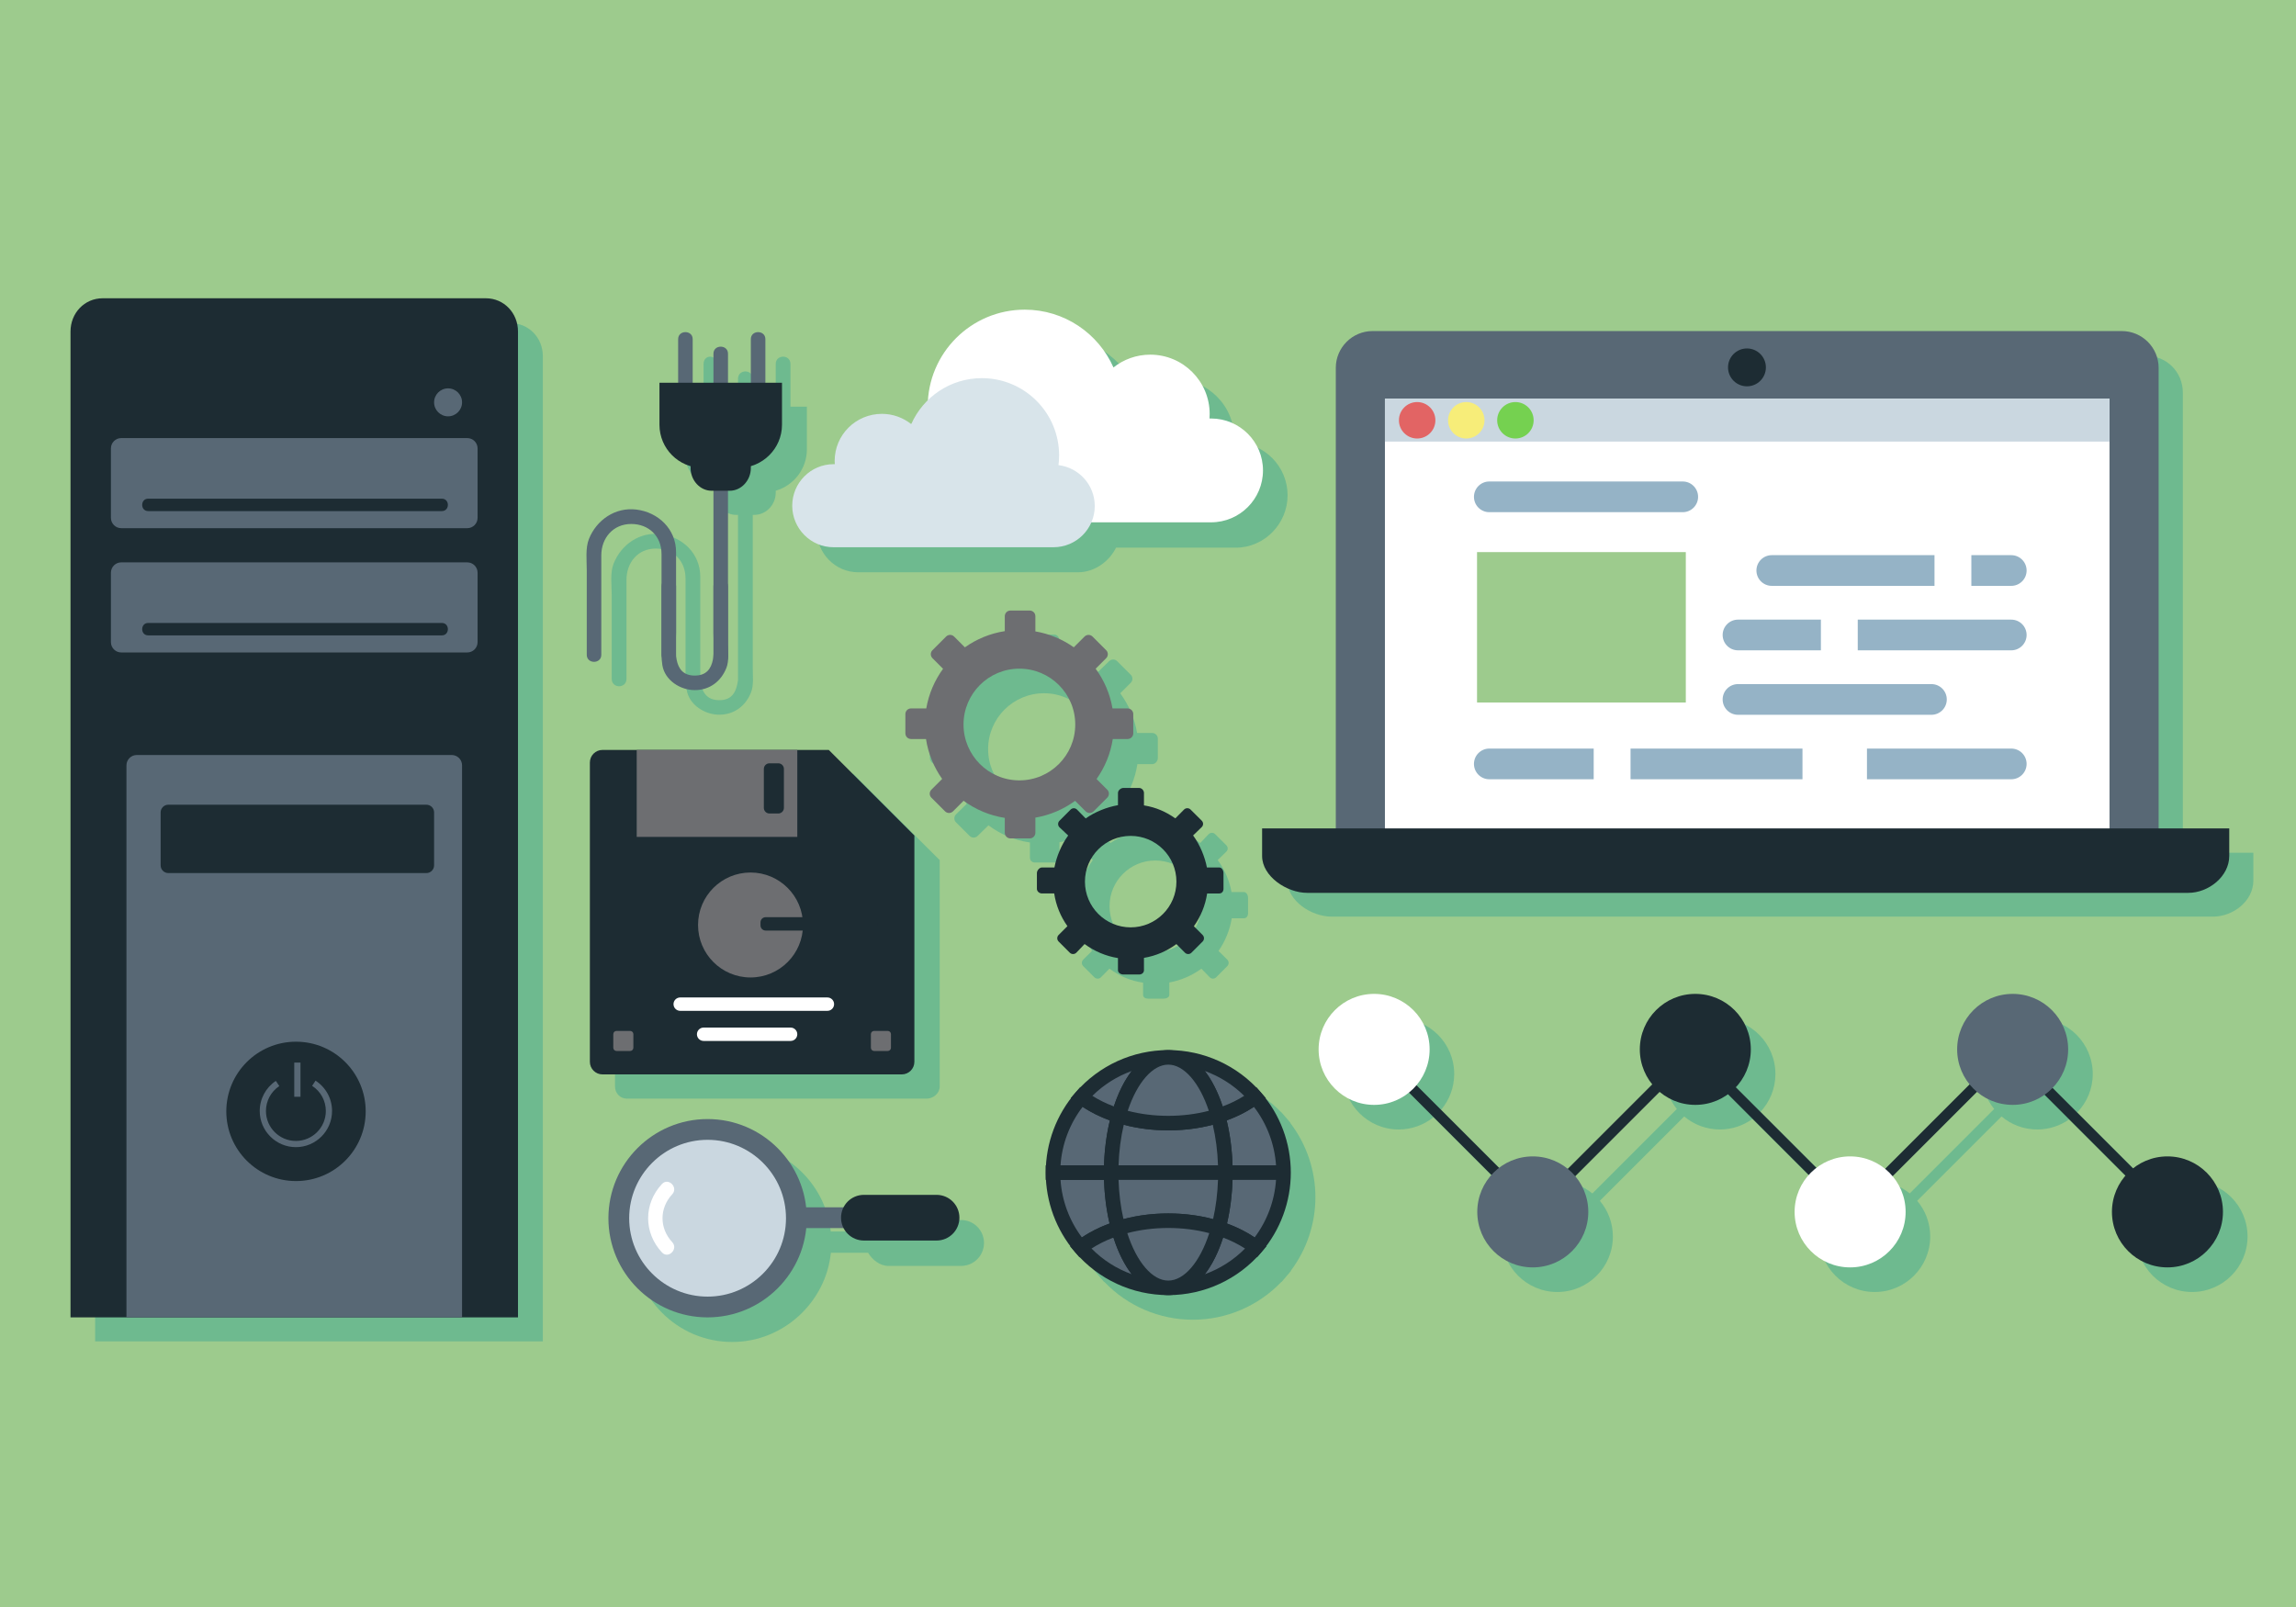 <?xml version="1.0" encoding="utf-8"?>
<!-- Generator: Adobe Illustrator 16.0.0, SVG Export Plug-In . SVG Version: 6.00 Build 0)  -->
<!DOCTYPE svg PUBLIC "-//W3C//DTD SVG 1.1//EN" "http://www.w3.org/Graphics/SVG/1.1/DTD/svg11.dtd">
<svg version="1.1" id="Layer_1" xmlns="http://www.w3.org/2000/svg" xmlns:xlink="http://www.w3.org/1999/xlink" x="0px" y="0px"
	 width="1400px" height="980px" viewBox="0 0 1400 980" enable-background="new 0 0 1400 980" xml:space="preserve">
<rect y="-1" fill="#9DCB8D" width="1400" height="982"/>
<g opacity="0.3">
	<path fill="#009393" d="M382,414c0-13,0-26.736,0-40.266c0-6.688,0-13.375,0-20.062c0-10.552,6.834-19.133,17.883-19.133
		c10.747,0,18.117,7.476,18.117,18.285c0,6.569,0,13.138,0,19.707c0,0.002,0,0.005,0,0.007c0,11.625,0,23.25,0,34.875
		c0,4.439-0.02,8.854,0.695,13.247c1.506,9.244,11.064,15.191,19.847,15.191c9.112,0,16.165-5.331,19.427-13.647
		c1.693-4.316,1.031-10.255,1.031-14.791c0-11.627,0-23.255,0-34.882c0-19.418,0-38.531,0-58.531h0.916
		c7.269,0,13.084-6.25,13.084-13.518v-1.213c11-3.214,19-13.297,19-25.247V248h-10c0-8,0-17,0-26c0-6-9-6-9,0c0,9,0,18,0,26h-14
		c0-5,0-11,0-17s-9-6-9,0s0,12,0,17h-13c0-8,0-17,0-26c0-6-8-6-8,0c0,9,0,18,0,26h-12v26.022c0,11.994,8,22.107,19,25.282v1.178
		c0,7.268,5.68,13.518,12.948,13.518H450c0,20,0,39.113,0,58.531c0,9.356,0,18.712,0,28.069c0,4.777,0,9.553,0,14.33
		c-1,6.515-3.227,12.057-11.381,12.057c-8.28,0-10.893-5.714-11.539-12.359c0.007-0.104-0.08-0.197-0.08-0.305
		c0-4.574,0-9.148,0-13.722c0-9.356,0-18.713,0-28.069c0-1.536,0-3.071,0-4.606c0-5.413,0-10.826,0-16.239
		c0-14.026-10.724-24.307-24.123-25.94c-12.816-1.562-24.087,6.307-28.72,17.941c-2.231,5.604-1.157,13.069-1.157,18.986
		c0,16.951,0,33.901,0,50.851c0,0.267,0,0.476,0,0.476C373,420,382,420,382,414z"/>
	<path fill="#009393" d="M1331,520V239.356c0-12.408-9.819-22.356-22.227-22.356H851.976C839.569,217,830,226.948,830,239.356V520
		h-45v17.023C785,549.431,799.629,559,812.036,559h537.3c12.409,0,24.664-9.569,24.664-21.977V520H1331z"/>
	<path fill="#009393" d="M311.199,197H77.65C66.454,197,58,205.965,58,217.163V818h34.106h204.637H331V217.163
		C331,205.965,322.395,197,311.199,197z"/>
	<path fill="#009393" d="M523.267,349h134.071c10.384,0,19.299-7,23.158-15h72.962c17.484,0,31.66-14.515,31.66-32
		s-14.176-32-31.66-32h-0.955c0.065-1,0.11-1.689,0.11-2.599c0-20.007-16.218-36.173-36.225-36.173
		c-8.479,0-16.27,2.947-22.441,7.828c-9.19-20.754-29.952-35.227-54.11-35.227c-31.326,0-56.949,24.356-59.014,55.159
		c-4.262,4.16-7.741,9.121-10.187,14.644c-4.913-3.885-11.114-6.256-17.863-6.256c-15.925,0-28.834,12.777-28.834,28.702
		c0,0.725,0.037,1.922,0.089,1.922h-0.76c-13.918,0-25.202,11.581-25.202,25.5C498.065,337.418,509.349,349,523.267,349z"/>
	<path fill="#009393" d="M786.723,684.77l0.135-0.102l-3.115-3.581l-2.717-3.123l-0.094,0.07
		c-14.044-14.451-33.339-22.663-53.57-22.663c-20.23,0-39.526,8.212-53.569,22.663l-0.094-0.07l-2.716,3.123l-3.115,3.581
		l0.135,0.273C658.973,696.756,653.675,711,652.792,726H653v4.09V735h-0.208c0.872,14,6.035,28.434,14.826,40.146l-0.129-0.021
		l3.023,3.484l2.738,3.179l0.096-0.09c14.081,14.744,33.536,23.117,54.015,23.117c20.48,0,39.935-8.384,54.016-23.128l0.097,0.072
		l2.737-3.209l3.023-3.545l-0.129-0.1c9.678-12.893,14.974-28.627,14.974-44.816C802.079,713.669,796.647,697.758,786.723,684.77z"
		/>
	<path fill="#009393" d="M586.077,744h-44.324c-5.411,0-10.09,3-12.397,7h-22.803c-3.322-30-29.001-53.692-60.097-53.692
		c-33.345,0-60.471,27.192-60.471,60.535c0,33.345,27.126,60.542,60.471,60.542c31.314,0,57.141-24.385,60.17-54.385h22.729
		c2.307,4,6.987,8,12.397,8h44.324c7.694,0,13.931-6.307,13.931-14S593.771,744,586.077,744z"/>
	<path fill="#009393" d="M1336.616,720.209c-7.929,0-15.214,2.733-20.983,7.3c-16.354-16.354-32.709-32.708-49.063-49.062
		c5.88-6.089,9.503-14.37,9.503-23.501c0-18.691-15.154-33.845-33.846-33.845c-18.689,0-33.843,15.153-33.843,33.845
		c0,8.09,2.843,15.514,7.578,21.337c-17.169,17.168-34.337,34.336-51.505,51.505c-5.822-4.736-13.247-7.579-21.336-7.579
		c-7.733,0-14.856,2.6-20.556,6.964c-16.372-16.372-32.745-32.745-49.118-49.117c5.658-6.05,9.129-14.173,9.129-23.109
		c0-18.691-15.153-33.845-33.844-33.845s-33.844,15.153-33.844,33.845c0,8.09,2.843,15.514,7.578,21.337
		c-17.168,17.168-34.336,34.336-51.504,51.504c-5.823-4.735-13.247-7.578-21.338-7.578c-7.732,0-14.854,2.599-20.554,6.964
		c-16.788-16.788-33.577-33.576-50.365-50.365c4.998-5.898,8.018-13.525,8.018-21.861c0-18.691-15.154-33.845-33.845-33.845
		c-18.691,0-33.845,15.153-33.845,33.845c0,18.69,15.153,33.846,33.845,33.846c8.046,0,15.433-2.813,21.24-7.504
		c16.75,16.75,33.499,33.499,50.249,50.248c-5.338,5.982-8.586,13.869-8.586,22.518c0,18.69,15.153,33.844,33.843,33.844
		c18.692,0,33.846-15.153,33.846-33.844c0-8.292-2.987-15.884-7.938-21.77c17.144-17.144,34.286-34.287,51.43-51.432
		c5.886,4.952,13.478,7.939,21.77,7.939c7.441,0,14.318-2.408,19.905-6.48c16.408,16.408,32.816,32.816,49.225,49.224
		c-5.338,5.983-8.587,13.87-8.587,22.519c0,18.69,15.153,33.844,33.846,33.844c18.688,0,33.844-15.153,33.844-33.844
		c0-8.292-2.987-15.884-7.938-21.77c17.144-17.144,34.288-34.287,51.432-51.432c5.885,4.952,13.477,7.939,21.769,7.939
		c7.246,0,13.954-2.285,19.461-6.163c16.438,16.438,32.877,32.877,49.315,49.314c-5.126,5.932-8.233,13.656-8.233,22.11
		c0,18.69,15.154,33.844,33.847,33.844c18.688,0,33.843-15.153,33.843-33.844C1370.459,735.362,1355.305,720.209,1336.616,720.209z"
		/>
	<path fill="#009393" d="M573,662.517V524.533L520.351,472h-19.196h-97.915h-20.875c-4.243,0-7.366,3.773-7.366,8.017v182.5
		c0,4.244,3.123,7.483,7.366,7.483h182.502C569.11,670,573,666.761,573,662.517z"/>
	<path fill="#009393" d="M676.969,509.771c1.344,1.345,3.522,1.345,4.866,0l8.323-8.321c1.344-1.346,1.343-3.523,0-4.867
		l-6.517-6.353c5.031-7.113,8.503-15.229,9.888-24.229h9.048c1.899,0,3.424-1.871,3.424-3.771v-11.771
		c0-1.9-1.524-3.459-3.424-3.459h-9.223c-1.536-9-5.126-17.176-10.279-24.207l6.423-6.418c1.344-1.345,1.344-3.521,0-4.864
		l-8.323-8.323c-1.344-1.342-3.522-1.342-4.867,0l-6.71,6.546c-6.858-4.844-14.598-8.222-23.598-9.69v-9.273
		c0-1.902-1.21-3.772-3.111-3.772h-11.771c-1.901,0-3.119,1.871-3.119,3.772v9.12c-9,1.39-17.398,4.857-24.494,9.877l-6.66-6.58
		c-1.344-1.344-3.563-1.344-4.907,0l-8.343,8.324c-1.344,1.342-1.354,3.521-0.01,4.866l6.465,6.462
		c-5.134,7.018-8.718,15.158-10.25,24.158H570.5c-1.901,0-3.5,1.559-3.5,3.459v11.771c0,1.9,1.599,3.771,3.5,3.771h9.128
		c1.38,9,4.84,17.079,9.854,24.182l-6.564,6.482c-1.345,1.344-1.345,3.481,0,4.826l8.323,8.301c1.344,1.345,3.522,1.335,4.866-0.01
		l6.604-6.448c7.269,5.33,15.29,8.996,25.29,10.438v9.078c0,1.899,1.218,3.15,3.119,3.15h11.771c1.9,0,3.111-1.251,3.111-3.15v-9.23
		c9-1.527,17.359-5.11,24.395-10.256L676.969,509.771z M636.578,490.893c-18.812,0-34.061-15.25-34.061-34.061
		c0-18.812,15.25-34.062,34.061-34.062c18.813,0,34.062,15.25,34.062,34.062C670.64,475.643,655.39,490.893,636.578,490.893z"/>
	<path fill="#009393" d="M665.878,579.875l-5.376,5.345c-1.101,1.101-1.101,2.87,0,3.969l6.814,6.808
		c1.101,1.101,2.884,1.096,3.984-0.004l5.201-5.276c5.95,4.363,12.499,7.368,20.499,8.548v7.433c0,1.557,1.413,2.304,2.969,2.304
		h9.637c1.558,0,3.395-0.747,3.395-2.304v-7.556c7-1.25,13.791-4.185,19.551-8.398l5.104,5.247c1.1,1.101,2.813,1.101,3.91,0
		l6.781-6.815c1.101-1.1,1.081-2.884-0.018-3.983l-5.346-5.276c4.12-5.824,6.953-12.914,8.087-19.914h7.407
		c1.557,0,2.523-1.382,2.523-2.938v-9.637c0-1.557-0.967-3.425-2.523-3.425h-7.55c-1.259-7-4.197-13.769-8.417-19.523l5.26-5.107
		c1.1-1.102,1.1-2.809,0-3.909l-6.814-6.776c-1.1-1.1-2.885-1.081-3.985,0.02l-5.071,5.368c-5.615-3.965-11.898-6.722-18.898-7.925
		v-7.593c0-1.556-1.837-2.554-3.395-2.554h-9.637c-1.556,0-2.969,0.998-2.969,2.554v7.467c-7,1.141-14.039,3.979-19.849,8.089
		l-5.348-5.389c-1.102-1.1-2.865-1.1-3.965,0l-6.805,6.816c-1.1,1.099-1.097,2.882,0.004,3.984l5.3,4.993
		c-4.204,5.748-7.131,12.485-8.385,19.485h-7.618c-1.557,0-3.334,1.868-3.334,3.425v9.637c0,1.557,1.778,2.938,3.334,2.938h7.473
		C658.939,567,661.771,574.059,665.878,579.875z M704.438,524.754c15.403,0,27.89,12.486,27.89,27.889
		c0,15.403-12.486,27.889-27.89,27.889c-15.402,0-27.889-12.485-27.889-27.889C676.549,537.24,689.037,524.754,704.438,524.754z"/>
</g>
<g>
	<g>
		<g>
			<g>
				<path fill="#586875" d="M435.033,215.693c0,10.131,0,20.263,0,30.394c0,5.716,8.865,5.716,8.865,0c0-10.131,0-20.263,0-30.394
					C443.898,209.977,435.033,209.977,435.033,215.693L435.033,215.693z"/>
			</g>
		</g>
		<g>
			<g>
				<g>
					<path fill="#586875" d="M413.504,206.829c0,10.976,0,21.951,0,32.927c0,5.717,8.865,5.717,8.865,0c0-10.976,0-21.951,0-32.927
						C422.369,201.112,413.504,201.112,413.504,206.829L413.504,206.829z"/>
				</g>
			</g>
			<g>
				<g>
					<path fill="#586875" d="M457.829,206.829c0,10.976,0,21.951,0,32.927c0,5.717,8.865,5.717,8.865,0c0-10.976,0-21.951,0-32.927
						C466.693,201.112,457.829,201.112,457.829,206.829L457.829,206.829z"/>
				</g>
			</g>
		</g>
	</g>
	<g>
		<g>
			<path fill="#586875" d="M435.033,289.146c0,37.148,0,74.295,0,111.443c0,5.717,8.865,5.717,8.865,0c0-37.148,0-74.295,0-111.443
				C443.898,283.428,435.033,283.428,435.033,289.146L435.033,289.146z"/>
		</g>
	</g>
	<g>
		<g>
			<path fill="#586875" d="M435.033,357.531c0,9.356,0,18.712,0,28.069c0,9.475,2.85,26.387-11.397,26.387
				s-11.398-16.912-11.398-26.387c0-9.356,0-18.713,0-28.069c0-5.717-8.865-5.717-8.865,0c0,11.627,0,23.255,0,34.882
				c0,4.439-0.207,8.854,0.509,13.247c1.506,9.244,10.971,15.191,19.754,15.191c9.112,0,16.067-5.331,19.329-13.647
				c1.693-4.316,0.933-10.255,0.933-14.791c0-11.627,0-23.255,0-34.882C443.898,351.814,435.033,351.814,435.033,357.531
				L435.033,357.531z"/>
		</g>
	</g>
	<g>
		<g>
			<path fill="#586875" d="M366.647,399.322c0-13.53,0-27.059,0-40.588c0-6.688,0-13.375,0-20.062
				c0-10.552,7.197-19.133,18.246-19.133c10.747,0,18.479,7.476,18.479,18.285c0,6.572,0,13.143,0,19.714
				c0,13.928,0,27.856,0,41.784c0,5.717,8.865,5.717,8.865,0c0-15.466,0-30.932,0-46.397c0-5.413,0-10.826,0-16.239
				c0-14.026-10.842-24.307-24.242-25.94c-12.816-1.562-24.256,6.307-28.889,17.941c-2.231,5.604-1.325,13.069-1.325,18.986
				c0,16.951,0,33.901,0,50.851c0,0.267,0,0.533,0,0.798C357.783,405.04,366.647,405.04,366.647,399.322L366.647,399.322z"/>
		</g>
	</g>
	<g>
		<path fill="#1D2C33" d="M476.825,233.423v25.599c0,14.538-11.921,26.323-26.458,26.323H428.43
			c-14.538,0-26.323-11.785-26.323-26.323v-25.599"/>
	</g>
	<g>
		<path fill="#1D2C33" d="M457.829,261.284v24.198c0,7.268-5.644,13.794-12.913,13.794h-10.968c-7.268,0-12.845-6.526-12.845-13.794
			v-24.198"/>
	</g>
</g>
<g>
	<g>
		<g>
			<path fill="#586875" d="M1316.24,508.918c0,12.408-10.06,22.467-22.467,22.467H836.976c-12.406,0-22.466-10.059-22.466-22.467
				V224.356c0-12.408,10.06-22.466,22.466-22.466h456.798c12.407,0,22.467,10.058,22.467,22.466V508.918z"/>
		</g>
		<g>
			<rect x="844.464" y="243.077" fill="#FFFFFF" width="441.822" height="263.969"/>
		</g>
		<g>
			<path fill="#1D2C33" d="M1359.299,505.176v16.848c0,12.407-12.554,22.466-24.963,22.466h-537.3
				c-12.407,0-27.457-10.059-27.457-22.466v-16.848"/>
		</g>
		<g>
			<circle fill="#1D2C33" cx="1065.22" cy="224.043" r="11.545"/>
		</g>
	</g>
	<g>
		<g>
			<rect x="900.628" y="336.683" fill="#9DCB8D" width="127.304" height="91.734"/>
		</g>
		<g>
			<path fill="#95B3C6" d="M1035.421,302.985c0,5.169-4.192,9.36-9.361,9.36H908.116c-5.171,0-9.359-4.191-9.359-9.36l0,0
				c0-5.169,4.188-9.36,9.359-9.36h117.943C1031.229,293.625,1035.421,297.816,1035.421,302.985L1035.421,302.985z"/>
		</g>
		<g>
			<path fill="#95B3C6" d="M1235.738,347.916c0,5.169-4.19,9.36-9.359,9.36h-146.027c-5.17,0-9.36-4.191-9.36-9.36l0,0
				c0-5.169,4.19-9.361,9.36-9.361h146.027C1231.548,338.555,1235.738,342.747,1235.738,347.916L1235.738,347.916z"/>
		</g>
		<g>
			<path fill="#95B3C6" d="M1235.738,387.23c0,5.17-4.19,9.361-9.359,9.361h-166.621c-5.17,0-9.359-4.191-9.359-9.361l0,0
				c0-5.169,4.189-9.361,9.359-9.361h166.621C1231.548,377.869,1235.738,382.061,1235.738,387.23L1235.738,387.23z"/>
		</g>
		<g>
			<path fill="#95B3C6" d="M1187.063,426.545c0,5.169-4.19,9.361-9.36,9.361h-117.945c-5.17,0-9.359-4.192-9.359-9.361l0,0
				c0-5.169,4.189-9.36,9.359-9.36h117.945C1182.873,417.185,1187.063,421.376,1187.063,426.545L1187.063,426.545z"/>
		</g>
		<g>
			<path fill="#95B3C6" d="M1235.738,465.86c0,5.169-4.19,9.361-9.359,9.361H908.116c-5.171,0-9.359-4.191-9.359-9.361l0,0
				c0-5.169,4.188-9.36,9.359-9.36h318.263C1231.548,456.5,1235.738,460.69,1235.738,465.86L1235.738,465.86z"/>
		</g>
		<g>
			<rect x="1099.072" y="449.011" fill="#FFFFFF" width="39.316" height="35.57"/>
		</g>
		<g>
			<rect x="1110.307" y="366.638" fill="#FFFFFF" width="22.465" height="35.57"/>
		</g>
		<g>
			<rect x="1179.576" y="329.194" fill="#FFFFFF" width="22.464" height="35.571"/>
		</g>
		<g>
			<rect x="971.768" y="443.395" fill="#FFFFFF" width="22.466" height="35.57"/>
		</g>
		<g>
			<rect x="844.464" y="243.077" fill="#CAD7E0" width="441.822" height="26.209"/>
		</g>
		<g>
			<circle fill="#75D150" cx="924.029" cy="256.299" r="11.116"/>
		</g>
		<g>
			<circle fill="#F7ED79" cx="894.075" cy="256.299" r="11.116"/>
		</g>
		<g>
			<circle fill="#E26464" cx="864.121" cy="256.299" r="11.116"/>
		</g>
	</g>
</g>
<g>
	<g>
		<path fill="#1D2C33" d="M296.199,181.89H62.65c-11.196,0-19.65,9.076-19.65,20.273v601.215h272.849V202.163
			C315.849,190.965,307.395,181.89,296.199,181.89z"/>
	</g>
	<g>
		<g>
			<path fill="#586875" d="M291.217,315.788c0,3.488-2.828,6.315-6.315,6.315H73.947c-3.487,0-6.315-2.828-6.315-6.315V273.47
				c0-3.487,2.828-6.315,6.315-6.315h210.954c3.488,0,6.315,2.828,6.315,6.315V315.788z"/>
		</g>
		<g>
			<path fill="#586875" d="M275.428,460.422H83.421c-3.488,0-6.315,2.828-6.315,6.315v336.641h204.637V466.737
				C281.743,463.25,278.915,460.422,275.428,460.422z"/>
		</g>
		<g>
			<circle fill="#1D2C33" cx="180.488" cy="677.753" r="42.495"/>
		</g>
		<g>
			<path fill="#586875" d="M180.421,699.568c-12.157,0-22.048-9.891-22.048-22.047c0-7.39,3.675-14.25,9.832-18.356l2.102,3.153
				c-5.1,3.399-8.144,9.083-8.144,15.203c0,10.066,8.191,18.256,18.259,18.256c10.067,0,18.258-8.189,18.258-18.256
				c0-6.218-3.121-11.951-8.347-15.337l2.062-3.181c6.309,4.088,10.075,11.01,10.075,18.518
				C202.468,689.678,192.578,699.568,180.421,699.568z"/>
		</g>
		<g>
			<rect x="179.424" y="648.006" fill="#586875" width="3.79" height="20.844"/>
		</g>
		<g>
			<circle fill="#586875" cx="273.216" cy="245.365" r="8.527"/>
		</g>
		<g>
			<g>
				<path fill="#1D2C33" d="M90.37,311.682c59.685,0,119.372,0,179.056,0c4.889,0,4.889-7.579,0-7.579
					c-59.685,0-119.371,0-179.056,0C85.481,304.103,85.481,311.682,90.37,311.682L90.37,311.682z"/>
			</g>
		</g>
		<g>
			<path fill="#586875" d="M291.217,391.579c0,3.488-2.828,6.316-6.315,6.316H73.947c-3.487,0-6.315-2.828-6.315-6.316v-42.318
				c0-3.488,2.828-6.315,6.315-6.315h210.954c3.488,0,6.315,2.828,6.315,6.315V391.579z"/>
		</g>
		<g>
			<g>
				<path fill="#1D2C33" d="M90.37,387.473c59.685,0,119.372,0,179.056,0c4.889,0,4.889-7.579,0-7.579
					c-59.685,0-119.371,0-179.056,0C85.481,379.894,85.481,387.473,90.37,387.473L90.37,387.473z"/>
			</g>
		</g>
		<g>
			<path fill="#1D2C33" d="M264.689,527.714c0,2.603-2.108,4.711-4.709,4.711H102.658c-2.6,0-4.709-2.108-4.709-4.711v-32.265
				c0-2.602,2.109-4.71,4.709-4.71H259.98c2.601,0,4.709,2.108,4.709,4.71V527.714z"/>
		</g>
	</g>
</g>
<g>
	<g>
		<path fill="#FFFFFF" d="M738.458,255.209h-0.955c0.065-0.894,0.11-1.793,0.11-2.704c0-20.007-16.218-36.225-36.225-36.225
			c-8.478,0-16.269,2.921-22.441,7.801c-9.19-20.753-29.952-35.24-54.11-35.24c-32.676,0-59.165,26.489-59.165,59.165
			c0,2.524,0.176,5.005,0.482,7.446c-15.658,1.91-27.79,15.243-27.79,31.416c0,17.486,14.175,31.66,31.66,31.66h168.433
			c17.484,0,31.66-14.174,31.66-31.66C770.118,269.384,755.942,255.209,738.458,255.209z"/>
	</g>
	<g>
		<path fill="#D8E4EA" d="M508.267,283.07h0.76c-0.052,0-0.089-1.232-0.089-1.957c0-15.925,12.91-28.736,28.834-28.736
			c6.749,0,12.951,2.373,17.863,6.258c7.315-16.519,23.842-28.026,43.072-28.026c26.01,0,47.095,21.098,47.095,47.107
			c0,2.009-0.141,3.99-0.385,5.933c12.463,1.521,22.121,12.068,22.121,24.942c0,13.918-11.284,25.135-25.202,25.135H508.267
			c-13.918,0-25.202-11.41-25.202-25.329C483.065,294.479,494.349,283.07,508.267,283.07z"/>
	</g>
</g>
<g>
	<g>
		<path fill="#586875" d="M677.536,715.09h-35.459c0,17.398,6.336,33.31,16.809,45.582c6.312-4.865,14.118-8.867,22.97-11.674
			C679.105,738.941,677.536,727.387,677.536,715.09z"/>
		<path fill="#1D2C33" d="M658.25,766.758l-2.738-3.208c-11.522-13.506-17.869-30.716-17.869-48.46v-4.433h44.324v4.433
			c0,11.459,1.439,22.78,4.162,32.738l1.125,4.105l-4.06,1.289c-8.212,2.604-15.682,6.396-21.604,10.96L658.25,766.758z
			 M646.659,719.521c0.86,12.701,5.398,24.91,13.052,35.097c5.013-3.372,10.653-6.217,16.845-8.491
			c-1.952-8.339-3.104-17.396-3.385-26.605H646.659z"/>
	</g>
	<g>
		<path fill="#586875" d="M682.076,680.403c-8.737-2.748-16.464-6.655-22.75-11.407c-10.735,12.34-17.25,28.451-17.25,46.094h35.459
			C677.536,702.47,679.192,690.64,682.076,680.403z"/>
		<path fill="#1D2C33" d="M681.968,719.521h-44.324v-4.432c0-18.006,6.512-35.408,18.338-49.003l2.716-3.123L662,665.46
			c5.983,4.523,13.185,8.13,21.407,10.715l4.104,1.291l-1.167,4.14c-2.862,10.154-4.375,21.732-4.375,33.484V719.521z
			 M646.659,710.657h26.512c0.29-9.498,1.508-18.82,3.576-27.384c-6.086-2.222-11.647-4.993-16.606-8.275
			C652.222,685.301,647.533,697.709,646.659,710.657z"/>
	</g>
	<g>
		<path fill="#586875" d="M765.397,668.996c-6.286,4.752-14.014,8.659-22.75,11.407c2.885,10.236,4.54,22.066,4.54,34.687h34.193
			h-34.193c0,12.297-1.568,23.852-4.317,33.908c8.85,2.809,16.656,6.809,22.969,11.674c10.473-12.272,16.809-28.184,16.809-45.582
			C782.647,697.447,776.132,681.336,765.397,668.996z"/>
		<path fill="#1D2C33" d="M766.474,766.758l-3.341-2.575c-5.923-4.563-13.392-8.354-21.604-10.96l-4.057-1.289l1.122-4.105
			c2.722-9.958,4.162-21.279,4.162-32.738c0-11.749-1.513-23.328-4.374-33.484l-1.166-4.14l4.103-1.291
			c8.221-2.586,15.423-6.191,21.405-10.715l3.302-2.496l2.717,3.123c11.825,13.595,18.337,30.999,18.337,49.003
			c0,17.744-6.345,34.954-17.868,48.46L766.474,766.758z M748.169,746.127c6.191,2.275,11.831,5.119,16.844,8.491
			c7.653-10.187,12.191-22.396,13.053-35.097h-26.514C751.272,728.731,750.12,737.787,748.169,746.127z M751.552,710.657h26.514
			c-0.874-12.948-5.564-25.355-13.481-35.659c-4.96,3.282-10.519,6.053-16.606,8.275
			C750.046,691.837,751.263,701.159,751.552,710.657z"/>
	</g>
	<g>
		<path fill="#586875" d="M712.361,785.375c21.418,0,40.586-9.593,53.478-24.703c-6.313-4.865-14.119-8.865-22.969-11.674
			C736.938,770.682,725.502,785.375,712.361,785.375z"/>
		<path fill="#1D2C33" d="M712.361,789.808v-8.864c10.434,0,20.73-12.999,26.232-33.115l1.218-4.452l4.398,1.397
			c9.318,2.957,17.506,7.125,24.335,12.39l3.689,2.843l-3.023,3.544C754.974,780.236,734.252,789.808,712.361,789.808z
			 M745.798,754.709c-2.906,9.064-6.692,16.6-11.119,22.337c9.15-3.301,17.526-8.617,24.486-15.657
			C755.163,758.809,750.646,756.551,745.798,754.709z"/>
	</g>
	<g>
		<path fill="#586875" d="M712.361,785.375c-13.14,0-24.576-14.693-30.506-36.377c-8.852,2.807-16.659,6.809-22.97,11.674
			C671.776,775.782,690.943,785.375,712.361,785.375z"/>
		<path fill="#1D2C33" d="M712.361,789.808c-21.89,0-42.611-9.571-56.849-26.258l-3.023-3.544l3.689-2.843
			c6.829-5.267,15.017-9.435,24.335-12.39l4.398-1.396l1.218,4.45c5.501,20.116,15.799,33.115,26.231,33.115V789.808z
			 M665.557,761.389c6.961,7.04,15.338,12.356,24.488,15.656c-4.427-5.736-8.213-13.271-11.119-22.336
			C674.078,756.549,669.56,758.809,665.557,761.389z"/>
	</g>
	<g>
		<path fill="#586875" d="M712.361,644.805c12.982,0,24.297,14.343,30.286,35.599c8.736-2.748,16.464-6.655,22.75-11.407
			C752.512,654.181,733.537,644.805,712.361,644.805z"/>
		<path fill="#1D2C33" d="M739.621,686.001l-1.239-4.396c-5.541-19.664-15.756-32.368-26.021-32.368v-8.866
			c21.616,0,42.165,9.372,56.381,25.716l3.115,3.581l-3.785,2.864c-6.796,5.136-14.902,9.208-24.095,12.099L739.621,686.001z
			 M734.652,653.129c4.311,5.58,8.02,12.864,10.895,21.591c4.772-1.784,9.155-3.94,13.105-6.44
			C751.791,661.492,743.587,656.351,734.652,653.129z"/>
	</g>
	<g>
		<path fill="#586875" d="M712.361,644.805c-21.177,0-40.15,9.376-53.035,24.191c6.286,4.752,14.013,8.659,22.75,11.407
			C688.064,659.149,699.381,644.805,712.361,644.805z"/>
		<path fill="#1D2C33" d="M685.104,686.001l-4.358-1.37c-9.191-2.891-17.298-6.963-24.093-12.099l-3.786-2.864l3.115-3.581
			c14.215-16.344,34.765-25.716,56.379-25.716v8.866c-10.266,0-20.479,12.704-26.019,32.368L685.104,686.001z M666.071,668.279
			c3.95,2.5,8.334,4.656,13.105,6.442c2.876-8.729,6.584-16.013,10.894-21.593C681.137,656.351,672.933,661.492,666.071,668.279z"/>
	</g>
	<g>
		<path fill="#586875" d="M682.076,680.403c-2.884,10.236-4.541,22.066-4.541,34.687h69.652c0-12.62-1.655-24.45-4.54-34.687
			c-9.171,2.885-19.44,4.503-30.286,4.503C701.518,684.906,691.249,683.288,682.076,680.403z"/>
		<path fill="#1D2C33" d="M751.62,719.521h-78.517v-4.432c0-12.553,1.627-24.962,4.707-35.889l1.239-4.397l4.357,1.371
			c9.068,2.852,18.812,4.3,28.955,4.3c10.146,0,19.888-1.448,28.957-4.3l4.357-1.371l1.239,4.397
			c3.078,10.928,4.705,23.338,4.705,35.889V719.521z M682.04,710.657h60.644c-0.277-8.588-1.362-16.997-3.187-24.733
			c-8.625,2.267-17.731,3.415-27.136,3.415c-9.402,0-18.508-1.148-27.135-3.417C683.402,693.66,682.318,702.069,682.04,710.657z"/>
	</g>
	<g>
		<path fill="#586875" d="M681.855,748.998c9.228-2.929,19.577-4.571,30.506-4.571c10.932,0,21.28,1.643,30.509,4.571
			c2.749-10.057,4.317-21.611,4.317-33.908h-69.652C677.536,727.387,679.105,738.941,681.855,748.998z"/>
		<path fill="#1D2C33" d="M745.928,754.618l-4.399-1.396c-9.122-2.895-18.935-4.363-29.167-4.363
			c-10.231,0-20.044,1.469-29.166,4.363l-4.398,1.396l-1.218-4.451c-2.928-10.71-4.477-22.839-4.477-35.077v-4.433h78.517v4.433
			c0,12.238-1.547,24.366-4.476,35.076L745.928,754.618z M712.361,739.994c9.479,0,18.649,1.163,27.326,3.464
			c1.709-7.509,2.729-15.646,2.996-23.937H682.04c0.269,8.293,1.288,16.429,2.997,23.937
			C693.713,741.157,702.883,739.994,712.361,739.994z"/>
	</g>
	<g>
		<path fill="#586875" d="M681.855,748.998c5.931,21.684,17.366,36.377,30.506,36.377c13.141,0,24.576-14.693,30.509-36.377
			c-9.229-2.929-19.577-4.571-30.509-4.571C701.432,744.427,691.083,746.069,681.855,748.998z"/>
		<path fill="#1D2C33" d="M712.361,789.808c-14.99,0-27.993-14.818-34.782-39.641l-1.123-4.107l4.058-1.286
			c9.99-3.171,20.705-4.779,31.847-4.779c11.144,0,21.858,1.608,31.849,4.779l4.058,1.286l-1.123,4.107
			C740.354,774.989,727.353,789.808,712.361,789.808z M687.375,752.008c5.722,17.718,15.296,28.936,24.987,28.936
			c9.691,0,19.265-11.218,24.988-28.936c-7.917-2.09-16.302-3.148-24.988-3.148S695.291,749.918,687.375,752.008z"/>
	</g>
	<g>
		<path fill="#586875" d="M712.361,644.805c-12.98,0-24.297,14.345-30.285,35.599c9.173,2.885,19.441,4.503,30.285,4.503
			c10.846,0,21.115-1.618,30.286-4.503C736.658,659.147,725.344,644.805,712.361,644.805z"/>
		<path fill="#1D2C33" d="M712.361,689.339c-11.047,0-21.683-1.583-31.615-4.708l-4.103-1.291l1.167-4.139
			c6.851-24.314,19.768-38.83,34.551-38.83c14.784,0,27.702,14.516,34.554,38.83l1.166,4.139l-4.104,1.291
			C734.047,687.756,723.409,689.339,712.361,689.339z M687.637,677.39c7.844,2.048,16.141,3.085,24.725,3.085
			c8.586,0,16.882-1.037,24.727-3.085c-5.745-17.245-15.213-28.152-24.727-28.152C702.85,649.237,693.383,660.145,687.637,677.39z"
			/>
	</g>
</g>
<g>
	<g>
		<circle fill="#CAD7E0" cx="431.456" cy="742.907" r="54.139"/>
		<path fill="#586875" d="M491.926,742.907c0,33.345-27.126,60.471-60.471,60.471c-33.345,0-60.471-27.126-60.471-60.471
			c0-33.343,27.126-60.471,60.471-60.471C464.8,682.437,491.926,709.564,491.926,742.907z M383.649,742.907
			c0,26.36,21.446,47.807,47.807,47.807s47.807-21.446,47.807-47.807s-21.446-47.807-47.807-47.807S383.649,716.547,383.649,742.907
			z"/>
	</g>
	<g>
		<g>
			<path fill="#CAD7E0" d="M406.761,760.638c-9.792-9.793-9.792-25.667,0-35.46"/>
		</g>
		<g>
			<g>
				<path fill="#FFFFFF" d="M409.895,757.503c-7.891-8.467-7.891-20.725,0-29.192c3.892-4.175-2.362-10.457-6.268-6.267
					c-11.234,12.055-11.234,29.672,0,41.727C407.532,767.961,413.787,761.679,409.895,757.503L409.895,757.503z"/>
			</g>
		</g>
	</g>
	<g>
		<line fill="#CAD7E0" x1="484.961" y1="742.591" x2="520.42" y2="742.591"/>
		<rect x="484.961" y="736.258" fill="#586875" width="35.459" height="12.665"/>
	</g>
	<g>
		<path fill="#1D2C33" d="M571.077,728.66c7.694,0,13.931,6.237,13.931,13.931l0,0c0,7.693-6.237,13.931-13.931,13.931h-44.324
			c-7.693,0-13.931-6.237-13.931-13.931l0,0c0-7.693,6.237-13.931,13.931-13.931H571.077z"/>
	</g>
</g>
<g>
	<g>
		<g>
			<path fill="#1D2C33" d="M1029.038,639.712c-31.994,31.994-63.986,63.987-95.98,95.98c1.512,0,3.021,0,4.534,0
				c-31.994-31.993-63.988-63.986-95.982-95.98c-2.925-2.926-7.459,1.608-4.533,4.533c31.994,31.995,63.988,63.987,95.981,95.98
				c1.236,1.235,3.299,1.235,4.534,0c31.993-31.993,63.986-63.985,95.979-95.98C1036.496,641.32,1031.963,636.786,1029.038,639.712
				L1029.038,639.712z"/>
		</g>
	</g>
	<g>
		<circle fill="#FFFFFF" cx="837.879" cy="639.946" r="33.845"/>
	</g>
	<g>
		<circle fill="#586875" cx="934.626" cy="739.054" r="33.844"/>
	</g>
	<g>
		<g>
			<path fill="#1D2C33" d="M1222.532,639.712c-31.993,31.994-63.987,63.987-95.979,95.98c1.511,0,3.021,0,4.532,0
				c-31.993-31.993-63.986-63.986-95.981-95.98c-2.925-2.926-7.46,1.608-4.533,4.533c31.995,31.995,63.987,63.987,95.982,95.98
				c1.234,1.235,3.298,1.235,4.532,0c31.994-31.993,63.986-63.985,95.98-95.98C1229.991,641.32,1225.459,636.786,1222.532,639.712
				L1222.532,639.712z"/>
		</g>
	</g>
	<g>
		<g>
			<path fill="#1D2C33" d="M1223.301,644.243c31.992,31.993,63.987,63.986,95.981,95.979c2.925,2.925,7.457-1.608,4.532-4.533
				c-31.993-31.993-63.987-63.985-95.981-95.979C1224.906,636.784,1220.374,641.317,1223.301,644.243L1223.301,644.243z"/>
		</g>
	</g>
	<g>
		<circle fill="#1D2C33" cx="1033.732" cy="639.946" r="33.844"/>
	</g>
	<g>
		<path fill="#1D2C33" d="M1355.459,739.054c0,18.69-15.154,33.844-33.843,33.844c-18.692,0-33.847-15.153-33.847-33.844
			c0-18.691,15.154-33.845,33.847-33.845C1340.305,705.209,1355.459,720.362,1355.459,739.054z"/>
	</g>
	<g>
		<circle fill="#586875" cx="1227.228" cy="639.946" r="33.844"/>
	</g>
	<g>
		<path fill="#FFFFFF" d="M1161.965,739.054c0,18.69-15.155,33.844-33.844,33.844c-18.692,0-33.846-15.153-33.846-33.844
			c0-18.691,15.153-33.845,33.846-33.845C1146.81,705.209,1161.965,720.362,1161.965,739.054z"/>
	</g>
</g>
<g>
	<g>
		<g>
			<path fill="#1D2C33" d="M367.366,457.333c-4.243,0-7.684,3.44-7.684,7.684v182.5c0,4.244,3.441,7.685,7.684,7.685h182.502
				c4.242,0,7.683-3.44,7.683-7.685V509.533l-52.2-52.2H367.366z"/>
		</g>
	</g>
	<g>
		<rect x="388.241" y="457.333" fill="#6D6E71" width="97.915" height="53.036"/>
	</g>
	<g>
		<path fill="#1D2C33" d="M477.996,492.671c0,1.889-1.531,3.42-3.419,3.42h-5.401c-1.889,0-3.419-1.531-3.419-3.42v-23.76
			c0-1.888,1.531-3.419,3.419-3.419h5.401c1.889,0,3.419,1.531,3.419,3.419V492.671z"/>
	</g>
	<g>
		<path fill="#6D6E71" d="M386.201,638.959c0,1.084-0.88,1.964-1.964,1.964h-8.312c-1.083,0-1.964-0.88-1.964-1.964v-8.312
			c0-1.085,0.88-1.964,1.964-1.964h8.312c1.083,0,1.964,0.879,1.964,1.964V638.959z"/>
	</g>
	<g>
		<path fill="#6D6E71" d="M543.272,638.959c0,1.084-0.88,1.964-1.964,1.964h-8.312c-1.083,0-1.963-0.88-1.963-1.964v-8.312
			c0-1.085,0.88-1.964,1.963-1.964h8.312c1.083,0,1.964,0.879,1.964,1.964V638.959z"/>
	</g>
	<g>
		<circle fill="#6D6E71" cx="457.639" cy="564.086" r="32.001"/>
	</g>
	<g>
		<path fill="#1D2C33" d="M535.113,564.354c0,1.73-1.405,3.133-3.136,3.133h-65.125c-1.731,0-3.135-1.402-3.135-3.133v-1.893
			c0-1.73,1.404-3.134,3.135-3.134h65.125c1.73,0,3.136,1.403,3.136,3.134V564.354z"/>
	</g>
	<g>
		<path fill="#FFFFFF" d="M508.594,612.363c0,2.254-1.827,4.08-4.079,4.08h-89.756c-2.252,0-4.08-1.826-4.08-4.08l0,0
			c0-2.252,1.827-4.079,4.08-4.079h89.756C506.767,608.284,508.594,610.111,508.594,612.363L508.594,612.363z"/>
	</g>
	<g>
		<path fill="#FFFFFF" d="M486.155,630.724c0,2.253-1.827,4.079-4.08,4.079h-53.037c-2.253,0-4.08-1.826-4.08-4.079l0,0
			c0-2.254,1.827-4.079,4.08-4.079h53.037C484.329,626.645,486.155,628.47,486.155,630.724L486.155,630.724z"/>
	</g>
</g>
<g>
	<g>
		<g>
			<path fill="#6D6E71" d="M612.678,375.772v9.12c-8.964,1.39-17.237,4.857-24.333,9.877l-6.58-6.58
				c-1.344-1.344-3.522-1.344-4.866,0l-8.323,8.324c-1.344,1.342-1.344,3.521,0,4.866l6.471,6.472
				c-5.134,7.018-8.713,15.242-10.245,24.167H555.5c-1.901,0-3.441,1.541-3.441,3.44v11.771c0,1.9,1.54,3.441,3.441,3.441h9.128
				c1.38,8.967,4.84,17.244,9.854,24.346l-6.564,6.564c-1.345,1.344-1.345,3.523,0,4.867l8.323,8.322
				c1.344,1.345,3.522,1.345,4.866,0l6.443-6.442c7.269,5.33,15.829,9.001,25.128,10.443v9.078c0,1.899,1.54,3.439,3.441,3.439
				h11.771c1.9,0,3.441-1.54,3.441-3.439v-9.23c8.95-1.527,17.194-5.11,24.229-10.256l6.409,6.408c1.344,1.345,3.522,1.345,4.866,0
				l8.323-8.322c1.344-1.345,1.343-3.523,0-4.867l-6.517-6.517c5.031-7.113,8.503-15.407,9.888-24.394h9.048
				c1.899,0,3.44-1.542,3.44-3.441v-11.771c0-1.9-1.541-3.44-3.44-3.44h-9.223c-1.536-8.945-5.126-17.186-10.279-24.216l6.423-6.423
				c1.344-1.345,1.344-3.523,0-4.866l-8.323-8.324c-1.344-1.342-3.522-1.342-4.867,0l-6.545,6.546
				c-6.858-4.844-14.817-8.222-23.433-9.69v-9.273c0-1.902-1.541-3.441-3.441-3.441h-11.771
				C614.218,372.332,612.678,373.871,612.678,375.772z M655.64,441.832c0,18.811-15.25,34.061-34.062,34.061
				c-18.812,0-34.061-15.25-34.061-34.061c0-18.812,15.25-34.062,34.061-34.062C640.39,407.771,655.64,423.02,655.64,441.832z"/>
		</g>
	</g>
	<g>
		<g>
			<path fill="#1D2C33" d="M681.69,483.554v7.467c-6.528,1.141-13.884,3.979-19.694,8.089l-5.271-5.389
				c-1.102-1.1-2.827-1.1-3.927,0l-6.786,6.816c-1.1,1.099-1.087,2.882,0.014,3.984l5.305,4.998
				c-4.204,5.748-7.126,12.961-8.38,19.49h-7.618c-1.557,0-3.072,1.858-3.072,3.415v9.637c0,1.557,1.515,2.803,3.072,2.803h7.473
				c1.131,7.46,3.963,14.127,8.07,19.943l-5.376,5.378c-1.101,1.101-1.101,2.888,0,3.986l6.814,6.815
				c1.101,1.101,2.884,1.101,3.984,0.001l5.046-5.274c5.95,4.363,12.883,7.37,20.344,8.55v7.433c0,1.557,1.722,2.596,3.278,2.596
				h9.636c1.558,0,2.94-1.039,2.94-2.596v-7.556c7.46-1.25,14.019-4.185,19.778-8.398l5.217,5.247c1.101,1.101,2.87,1.101,3.968,0
				l6.81-6.815c1.101-1.1,1.095-2.884-0.004-3.983l-5.338-5.345c4.12-5.824,6.96-12.521,8.094-19.981h7.407
				c1.557,0,2.563-1.246,2.563-2.803v-9.637c0-1.557-1.007-3.415-2.563-3.415h-7.55c-1.259-6.529-4.197-13.773-8.417-19.528
				l5.26-5.11c1.1-1.102,1.1-2.81,0-3.91l-6.814-6.776c-1.1-1.1-2.885-1.082-3.985,0.019l-5.299,5.368
				c-5.615-3.965-11.666-6.722-19.126-7.925v-7.593c0-1.556-1.382-3.04-2.94-3.04h-9.636
				C683.413,480.514,681.69,481.998,681.69,483.554z M717.328,537.643c0,15.403-12.486,27.889-27.89,27.889
				c-15.402,0-27.889-12.485-27.889-27.889c0-15.402,12.487-27.889,27.889-27.889C704.842,509.754,717.328,522.24,717.328,537.643z"
				/>
		</g>
	</g>
</g>
</svg>
